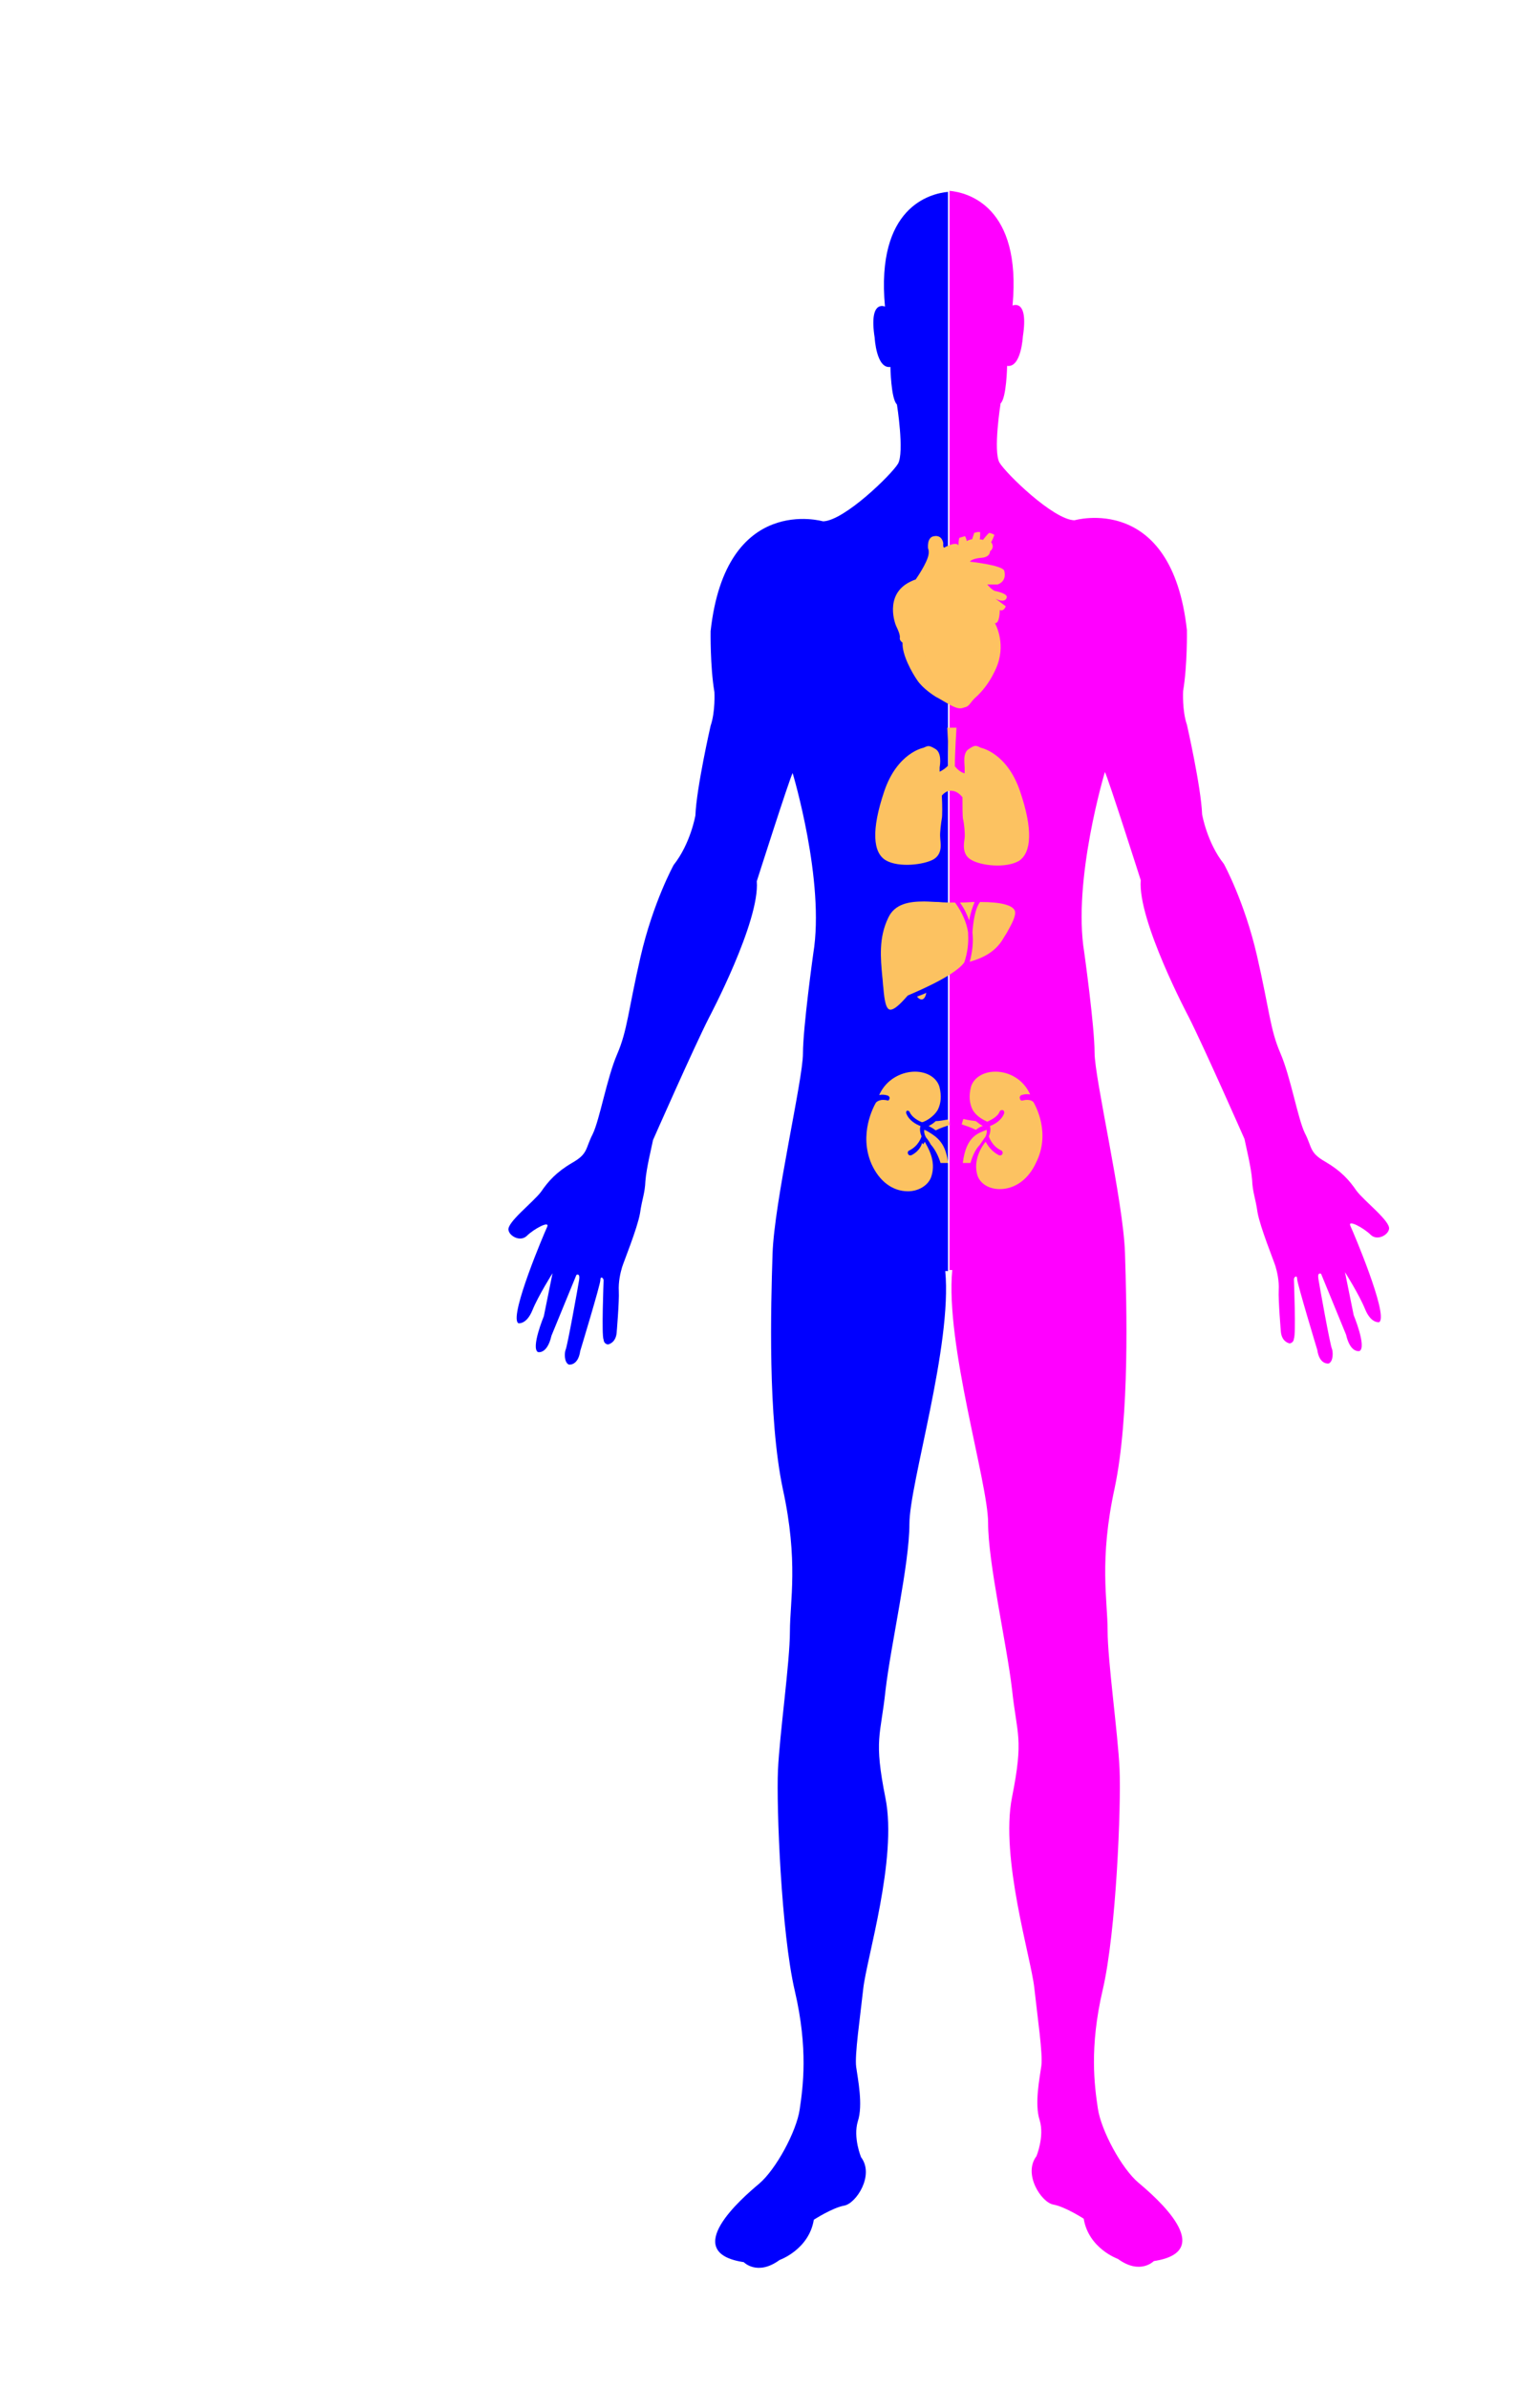 <?xml version="1.0" encoding="UTF-8" standalone="no"?>
<!-- Generator: Adobe Illustrator 19.0.0, SVG Export Plug-In . SVG Version: 6.00 Build 0)  -->

<svg
   xmlns:dc="http://purl.org/dc/elements/1.1/"
   xmlns:cc="http://creativecommons.org/ns#"
   xmlns:rdf="http://www.w3.org/1999/02/22-rdf-syntax-ns#"
   xmlns:svg="http://www.w3.org/2000/svg"
   xmlns="http://www.w3.org/2000/svg"
   xmlns:sodipodi="http://sodipodi.sourceforge.net/DTD/sodipodi-0.dtd"
   xmlns:inkscape="http://www.inkscape.org/namespaces/inkscape"
   version="1.1"
   id="Capa_1"
   x="0px"
   y="0px"
   viewBox="0 0 283.5 439.4"
   style="enable-background:new 0 0 283.5 439.4;"
   xml:space="preserve"
   inkscape:version="0.91 r13725"
   sodipodi:docname="cuerpo humano matias.svg"><defs
     id="defs46" /><sodipodi:namedview
     pagecolor="#ffffff"
     bordercolor="#666666"
     borderopacity="1"
     objecttolerance="10"
     gridtolerance="10"
     guidetolerance="10"
     inkscape:pageopacity="0"
     inkscape:pageshadow="2"
     inkscape:window-width="1366"
     inkscape:window-height="705"
     id="namedview44"
     showgrid="false"
     inkscape:zoom="3.0382741"
     inkscape:cx="184.06802"
     inkscape:cy="280.77564"
     inkscape:window-x="-8"
     inkscape:window-y="-8"
     inkscape:window-maximized="1"
     inkscape:current-layer="Capa_1" /><style
     type="text/css"
     id="style3">
	.st0{fill:#C93325;}
	.st1{fill:#B32F1F;}
	.st2{opacity:0.4;fill:#B4471F;}
	.st3{opacity:0.4;fill:#B55B1F;}
	.st4{opacity:0.4;fill:#BA841B;}
	.st5{opacity:0.4;fill:#BB9318;}
	.st6{fill:#FCC261;}
	.st7{fill:#FBC261;}
</style><path
     id="XMLID_7_-5"
     class="st1"
     d="m 99.616,219.194 c 1.3,-1.9 2.8,-3.6 5.7,-5.3 3,-1.7 2.4,-2.6 3.8,-5.3 1.3,-2.7 2.6,-10.3 4.5,-14.7 1.9,-4.4 2,-7.9 4.3,-17.9 2.3,-10 6.1,-16.9 6.1,-16.9 3.1,-3.9 4,-9.1 4,-9.1 0.2,-5.1 2.8,-16.5 2.8,-16.5 0.9,-2.6 0.7,-6.2 0.7,-6.2 -0.8,-4.7 -0.7,-11.2 -0.7,-11.2 2.8,-25.4 20.7,-20.2 20.7,-20.2 3.9,-0.1 12.6,-8.6 13.8,-10.6 1.2,-2.1 -0.2,-10.9 -0.2,-10.9 -1.1,-1 -1.2,-6.9 -1.2,-6.9 -2.6,0.4 -2.9,-5.4 -2.9,-5.4 -1.1,-7.1 1.9,-5.7 1.9,-5.7 -1.7,-18.3 8.3,-20.8 11.6,-21.1 l 0,198.5 -0.5,0 c 1.3,13.7 -6.6,39.1 -6.6,46.5 0,7.4 -3.4,22.1 -4.4,30.6 -0.9,8.5 -2.2,8.9 0,19.9 2.2,11.1 -3.5,29.5 -4.1,35 -0.6,5.5 -1.6,12.2 -1.3,14.4 0.3,2.2 1.3,7 0.3,10 -0.9,3 0.6,6.6 0.6,6.6 2.5,3.3 -0.9,8.5 -3.1,8.9 -2.2,0.4 -5.6,2.6 -5.6,2.6 -0.9,5.5 -6.3,7.4 -6.3,7.4 -4.1,3 -6.6,0.4 -6.6,0.4 -11.9,-1.8 -0.3,-11.8 2.8,-14.4 3.1,-2.6 6.9,-9.6 7.5,-13.7 0.6,-4.1 1.6,-11.1 -0.9,-21.8 -2.5,-10.7 -3.4,-33.9 -3.1,-40.6 0.3,-6.6 2.2,-19.9 2.2,-25.5 0,-5.5 1.6,-12.9 -1.3,-26.2 -2.8,-13.3 -2.2,-33.6 -1.9,-43.2 0.3,-9.6 5.6,-32.1 5.6,-36.9 0,-4.8 1.9,-18.4 1.9,-18.4 2.2,-13.3 -3.8,-33.2 -3.8,-33.2 -0.6,1.1 -6.6,19.9 -6.6,19.9 0.6,7.4 -8.8,25.1 -8.8,25.1 -2.8,5.5 -10.3,22.5 -10.3,22.5 -0.3,1.5 -1.2,5.1 -1.4,7.5 -0.1,2.4 -0.6,3.2 -1,6 -0.5,2.8 -3,8.9 -3.3,9.9 -0.3,1 -0.7,2.7 -0.6,4.4 0.1,1.8 -0.4,7.7 -0.4,7.7 -0.2,1.9 -1.6,2.1 -1.6,2.1 -0.8,-0.1 -0.8,-0.9 -0.8,-0.9 -0.4,-0.7 0,-10.6 0,-10.9 0,-0.4 -0.6,-0.9 -0.6,0 0,0.8 -3.7,13 -3.7,13 -0.4,2.8 -2.1,2.5 -2.1,2.5 -0.9,-0.4 -0.8,-2.2 -0.6,-2.7 0.3,-0.5 2.3,-11.6 2.5,-12.9 0.2,-1.3 -0.5,-0.9 -0.5,-0.9 l -4.6,11.2 c -0.8,3.5 -2.5,3 -2.5,3 -1.3,-0.8 1.1,-6.6 1.1,-6.6 l 1.6,-7.9 c 0,0 -2.6,4.1 -3.7,6.8 -1.1,2.7 -2.6,2.4 -2.6,2.4 0,0 0,0 -0.1,-0.1 -1.4,-1.7 4.8,-16.3 5.4,-17.6 0.6,-1.3 -2.5,0.4 -3.7,1.6 -1.2,1.2 -3.2,0.1 -3.4,-1 -0.4,-1.4 4.6,-5.2 6,-7.1 z"
     style="fill:#0000ff"
     inkscape:connector-curvature="0" /><path
     id="XMLID_7_"
     class="st1"
     d="m 249.7,219 c -1.3,-1.9 -2.8,-3.6 -5.7,-5.3 -3,-1.7 -2.4,-2.6 -3.8,-5.3 -1.3,-2.7 -2.6,-10.3 -4.5,-14.7 -1.9,-4.4 -2,-7.9 -4.3,-17.9 -2.3,-10 -6.1,-16.9 -6.1,-16.9 -3.1,-3.9 -4,-9.1 -4,-9.1 -0.2,-5.1 -2.8,-16.5 -2.8,-16.5 -0.9,-2.6 -0.7,-6.2 -0.7,-6.2 0.8,-4.7 0.7,-11.2 0.7,-11.2 -2.8,-25.4 -20.7,-20.2 -20.7,-20.2 -3.9,-0.1 -12.6,-8.6 -13.8,-10.6 -1.2,-2.1 0.2,-10.9 0.2,-10.9 1.1,-1 1.2,-6.9 1.2,-6.9 2.6,0.4 2.9,-5.4 2.9,-5.4 1.1,-7.1 -1.9,-5.7 -1.9,-5.7 1.7,-18.3 -8.3,-20.8 -11.6,-21.1 l 0,198.5 0.5,0 c -1.3,13.7 6.6,39.1 6.6,46.5 0,7.4 3.4,22.1 4.4,30.6 0.9,8.5 2.2,8.9 0,19.9 -2.2,11.1 3.5,29.5 4.1,35 0.6,5.5 1.6,12.2 1.3,14.4 -0.3,2.2 -1.3,7 -0.3,10 0.9,3 -0.6,6.6 -0.6,6.6 -2.5,3.3 0.9,8.5 3.1,8.9 2.2,0.4 5.6,2.6 5.6,2.6 0.9,5.5 6.3,7.4 6.3,7.4 4.1,3 6.6,0.4 6.6,0.4 11.9,-1.8 0.3,-11.8 -2.8,-14.4 -3.1,-2.6 -6.9,-9.6 -7.5,-13.7 -0.6,-4.1 -1.6,-11.1 0.9,-21.8 2.5,-10.7 3.4,-33.9 3.1,-40.6 -0.3,-6.6 -2.2,-19.9 -2.2,-25.5 0,-5.5 -1.6,-12.9 1.3,-26.2 2.8,-13.3 2.2,-33.6 1.9,-43.2 -0.3,-9.6 -5.6,-32.1 -5.6,-36.9 0,-4.8 -1.9,-18.4 -1.9,-18.4 -2.2,-13.3 3.8,-33.2 3.8,-33.2 0.6,1.1 6.6,19.9 6.6,19.9 -0.6,7.4 8.8,25.1 8.8,25.1 2.8,5.5 10.3,22.5 10.3,22.5 0.3,1.5 1.2,5.1 1.4,7.5 0.1,2.4 0.6,3.2 1,6 0.5,2.8 3,8.9 3.3,9.9 0.3,1 0.7,2.7 0.6,4.4 -0.1,1.8 0.4,7.7 0.4,7.7 0.2,1.9 1.6,2.1 1.6,2.1 0.8,-0.1 0.8,-0.9 0.8,-0.9 0.4,-0.7 0,-10.6 0,-10.9 0,-0.4 0.6,-0.9 0.6,0 0,0.8 3.7,13 3.7,13 0.4,2.8 2.1,2.5 2.1,2.5 0.9,-0.4 0.8,-2.2 0.6,-2.7 -0.3,-0.5 -2.3,-11.6 -2.5,-12.9 -0.2,-1.3 0.5,-0.9 0.5,-0.9 l 4.6,11.2 c 0.8,3.5 2.5,3 2.5,3 1.3,-0.8 -1.1,-6.6 -1.1,-6.6 l -1.6,-7.9 c 0,0 2.6,4.1 3.7,6.8 1.1,2.7 2.6,2.4 2.6,2.4 0,0 0,0 0.1,-0.1 1.4,-1.7 -4.8,-16.3 -5.4,-17.6 -0.6,-1.3 2.5,0.4 3.7,1.6 1.2,1.2 3.2,0.1 3.4,-1 0.4,-1.4 -4.6,-5.2 -6,-7.1 z"
     style="fill:#ff00ff"
     inkscape:connector-curvature="0" /><g
     id="corazon"
     inkscape:label="#corazon"
     transform="translate(109.85,7.913)"
     style="fill:#fec261;fill-opacity:1"
     onmouseover="Salud Publica: 167. Salud "
     onclick="Salud Publica: 167. Salud "
     onmouseout="Salud Publica: 167. Salud "
     onmousemove="Salud Publica: 167. Salud "
     onfocusin="Salud Publica: 167. Salud "><path
       id="XMLID_21_"
       class="st6"
       d="m 56.3,110.3 c 0,0 -0.6,-0.4 -0.5,-0.9 0.1,-0.5 -0.4,-1.6 -0.6,-2 -0.2,-0.3 -2.4,-5.9 2.5,-8.3 0,0 0.8,-0.4 1,-0.4 0,0 2.2,-3.1 2.4,-4.7 0,0 0.1,-0.7 -0.1,-1 0,0 -0.3,-2.2 1.2,-2.3 0,0 1.3,-0.3 1.6,1.3 0,0 -0.1,0.9 0.2,0.8 0,0 2.1,-1.2 2.6,-0.4 0,0 0,-1.3 0.2,-1.4 l 1,-0.3 c 0,0 0.3,0.5 0.3,0.9 0,0 0.9,-0.4 1,-0.3 l 0.4,-1.2 c 0,0 0.9,-0.3 1.1,-0.1 0,0 0,1.1 -0.1,1.3 0,0 0.5,0 0.6,0.1 0,0 1,-1.3 1.2,-1.3 0,0 0.8,0.2 0.9,0.4 0,0 -0.4,1.1 -0.6,1.3 0,0 0.8,0.9 -0.2,1.7 0,0 0.1,1.1 -1.7,1.2 0,0 -1.6,0.1 -2,0.7 0,0 5.7,0.6 6.3,1.6 0,0 0.7,1.9 -1.2,2.6 l -1.9,0 c 0,0 0.9,1.1 1.5,1.2 0,0 2.1,0.4 2.1,1.1 0,0 -0.1,1.3 -2.1,0.3 l 1.9,1.4 c 0,0 -0.3,1 -1.1,0.7 0,0 0,2.6 -0.9,2.4 0,0 2,3.4 0.5,7.6 0,0 -1.2,3.6 -4.2,6.2 0,0 -0.4,0.4 -0.7,0.8 -0.3,0.4 -0.6,0.8 -1.2,0.9 -0.5,0.2 -1,0.3 -1.9,-0.1 -1,-0.4 -2.8,-1.6 -3.3,-1.8 C 62,120 60,118.7 59,117.2 c -0.9,-1.3 -2.8,-4.6 -2.7,-6.9 z"
       inkscape:connector-curvature="0"
       style="fill:#fec261;fill-opacity:1" /><path
       id="XMLID_20_"
       class="st6"
       d="m 64.7,118.5 c -0.5,-0.5 -0.6,-0.9 -0.5,-2.1 0.1,-0.6 0,-0.6 -0.3,-0.8 -0.2,-0.2 -0.5,-0.4 -0.8,-1.1 -0.3,-0.8 -0.5,-1.3 -0.5,-1.8 0,-0.5 0.1,-1 0.4,-1.6 0.2,-0.4 0.3,-0.7 0.5,-1.1 0.4,-0.8 0.8,-1.6 1.1,-2.4 0.4,-1.2 3,-3.1 3.1,-3.2 l 0.2,0.3 c 0,0 -2.7,1.9 -3,3 -0.3,0.8 -0.7,1.7 -1.1,2.5 -0.2,0.3 -0.4,0.7 -0.5,1.1 -0.5,1.1 -0.5,1.8 0.1,3.1 0.3,0.6 0.5,0.8 0.7,1 0.3,0.2 0.5,0.4 0.4,1.1 -0.1,1.2 0,1.4 0.4,1.8 l -0.2,0.2 z"
       inkscape:connector-curvature="0"
       style="fill:#fec261;fill-opacity:1" /><path
       id="XMLID_19_"
       class="st6"
       d="m 65,111.8 -0.3,0 c 0,-0.1 0.1,-0.2 0.1,-0.3 0.1,-0.1 0.1,-0.1 0.1,-0.2 0,-0.1 -0.1,-0.4 -0.3,-0.7 -0.7,-1.2 -0.2,-2.4 -0.2,-2.5 l 0.3,0.1 -0.1,-0.1 0.1,0.1 c 0,0 -0.5,1.2 0.2,2.2 0.4,0.8 0.4,1.1 0.1,1.4 0,0 0,0 0,0 z"
       inkscape:connector-curvature="0"
       style="fill:#fec261;fill-opacity:1" /><path
       id="XMLID_18_"
       class="st6"
       d="m 65.3,115.2 c -0.1,-0.6 -0.3,-0.8 -1,-1.4 -0.1,-0.1 -0.3,-0.3 -0.5,-0.4 -1.1,-1 -0.5,-3 -0.5,-3.1 l 0.3,0.1 c 0,0 -0.6,1.8 0.4,2.7 0.2,0.2 0.3,0.3 0.5,0.4 0.7,0.6 0.9,0.8 1.1,1.6 l -0.3,0.1 z"
       inkscape:connector-curvature="0"
       style="fill:#fec261;fill-opacity:1" /><path
       id="XMLID_17_"
       class="st6"
       d="m 59.7,114.6 c -0.3,-0.7 -0.3,-1 0.2,-2.1 0.2,-0.5 0.2,-0.6 0,-0.9 -0.2,-0.2 -0.4,-0.6 -0.4,-1.3 -0.1,-0.8 -0.1,-1.4 0,-1.9 0.1,-0.5 0.4,-0.9 0.8,-1.4 0.3,-0.3 0.5,-0.6 0.8,-0.8 0.6,-0.6 1.2,-1.2 1.7,-1.9 0.7,-1 3.8,-1.9 3.9,-2 l 0.1,0.3 c 0,0 -3.1,0.9 -3.8,1.9 -0.5,0.7 -1.1,1.3 -1.8,2 -0.3,0.3 -0.5,0.5 -0.8,0.8 -0.8,0.9 -1,1.5 -0.8,3 0.1,0.6 0.3,0.9 0.4,1.2 0.2,0.3 0.3,0.6 0,1.2 -0.5,1.1 -0.4,1.3 -0.2,1.9 l -0.1,0 z"
       inkscape:connector-curvature="0"
       style="fill:#fec261;fill-opacity:1" /><path
       id="XMLID_16_"
       class="st6"
       d="m 61.4,108.8 -0.3,-0.2 c 0.1,-0.1 0.2,-0.2 0.2,-0.2 0.1,0 0.1,0 0.1,-0.1 0,-0.1 0,-0.4 -0.1,-0.8 -0.3,-1.4 0.6,-2.3 0.7,-2.4 l 0.2,0.2 -0.1,-0.1 0.1,0.1 c 0,0 -0.8,0.9 -0.6,2.1 0.3,1 0.2,1.2 -0.2,1.4 0.1,0 0,0 0,0 z"
       inkscape:connector-curvature="0"
       style="fill:#fec261;fill-opacity:1" /><path
       id="XMLID_15_"
       class="st6"
       d="m 61.9,112 -0.3,0 c 0,-0.7 -0.2,-0.8 -0.7,-1.6 -0.1,-0.1 -0.2,-0.3 -0.4,-0.5 -0.9,-1.2 0,-3 0.1,-3.1 l 0.3,0.2 -0.1,-0.1 0.1,0.1 c 0,0 -0.9,1.7 -0.1,2.8 0.1,0.2 0.3,0.4 0.4,0.5 0.4,0.7 0.7,0.9 0.7,1.7 z"
       inkscape:connector-curvature="0"
       style="fill:#fec261;fill-opacity:1" /><path
       id="XMLID_14_"
       class="st6"
       d="m 67.9,113.8 -0.3,-0.1 c 0.2,-0.4 0.3,-0.5 0.6,-0.9 0.2,-0.2 0.4,-0.4 0.7,-0.8 0.6,-0.7 0.6,-1.1 0.6,-1.9 0,-0.3 0,-0.5 0,-0.9 0,-1.6 1.8,-3.1 1.9,-3.1 l 0.2,0.3 c 0,0 -1.8,1.5 -1.8,2.9 0,0.3 0,0.6 0,0.9 0,0.8 0.1,1.3 -0.6,2.2 -0.3,0.4 -0.6,0.6 -0.7,0.8 -0.4,0.2 -0.5,0.3 -0.6,0.6 z"
       inkscape:connector-curvature="0"
       style="fill:#fec261;fill-opacity:1" /><path
       id="XMLID_13_"
       class="st6"
       d="m 71,112.9 -0.3,0 c 0,-0.1 0,-0.2 0.1,-0.3 0.1,-0.3 0.1,-0.4 -0.6,-1.3 -1,-1.2 -0.7,-2.3 -0.7,-2.4 l 0.3,0.1 c 0,0 -0.2,1.1 0.6,2.1 0.7,0.9 0.8,1.1 0.6,1.5 0,0.1 0,0.2 0,0.3 z"
       inkscape:connector-curvature="0"
       style="fill:#fec261;fill-opacity:1" /><path
       id="XMLID_12_"
       class="st6"
       d="m 66.5,113.8 c 0,-0.6 0.2,-1 0.5,-1.4 0.1,-0.2 0.2,-0.4 0.3,-0.6 0.2,-0.4 0.5,-0.6 0.8,-0.8 0.3,-0.2 0.5,-0.3 0.7,-0.7 0.3,-0.8 0.9,-2 0.9,-2 l 0.3,0.1 c 0,0 -0.6,1.2 -0.9,2 -0.2,0.5 -0.5,0.7 -0.8,0.8 -0.3,0.2 -0.5,0.3 -0.7,0.7 -0.1,0.2 -0.2,0.4 -0.3,0.6 -0.2,0.4 -0.4,0.8 -0.4,1.3 l -0.4,0 z"
       inkscape:connector-curvature="0"
       style="fill:#fec261;fill-opacity:1" /><path
       id="XMLID_11_"
       class="st6"
       d="m 60.5,109.8 c 0,0 0.6,1.3 0.4,2 -0.3,0.8 -0.6,1.5 -0.3,2.3"
       inkscape:connector-curvature="0"
       style="fill:#fec261;fill-opacity:1" /></g><path
     id="pulmones"
     class="st6"
     d="m 187.781,145.549 c -2.4,-7.1 -7.2,-8 -7.2,-8 -1,-0.5 -1.1,-0.5 -2.2,0.2 -1.2,0.7 -0.8,2.7 -0.8,3.4 0,0.2 0,0.6 0,1.1 -0.8,-0.2 -1.4,-0.8 -1.8,-1.3 0,-2.6 0.3,-7.1 0.3,-7.1 l -1.7,0 c 0,0 0.3,4.2 0.2,6.9 -0.4,0.5 -1,0.9 -1.6,1.2 0,-0.4 0,-0.6 0,-0.8 0.1,-0.6 0.4,-2.7 -0.8,-3.4 -1.2,-0.7 -1.3,-0.6 -2.2,-0.2 0,0 -4.8,0.9 -7.2,8 -2.4,7.1 -2.1,11.3 0.3,12.7 2.4,1.4 7.1,0.8 8.8,-0.2 1.8,-1.1 1.2,-3.2 1.2,-4 -0.1,-0.8 0.2,-2.9 0.3,-3.5 0.1,-0.4 0.1,-2.6 0,-4.2 0.8,-1 1.7,-0.9 1.7,-0.9 1,0 1.7,0.7 2.1,1.2 0,1.6 0,3.5 0.1,4 0.2,0.7 0.4,2.7 0.3,3.5 -0.1,0.8 -0.6,3 1.2,4 1.8,1.1 6.4,1.6 8.8,0.2 2.3,-1.5 2.6,-5.8 0.2,-12.8 z"
     inkscape:connector-curvature="0"
     style="fill:#fcc261" /><g
     id="higado"
     transform="translate(108.919,-31.186)"
     style="fill:#fcc261;fill-opacity:1"><g
       id="XMLID_25_"
       style="fill:#fcc261;fill-opacity:1"><path
         id="XMLID_29_"
         class="st6"
         d="m 59.9,214.5 c 0.3,0.4 0.7,0.6 1,0.5 0.3,-0.1 0.6,-0.5 0.7,-1.2 -0.6,0.3 -1.2,0.5 -1.7,0.7 z"
         inkscape:connector-curvature="0"
         style="fill:#fcc261;fill-opacity:1" /><path
         id="XMLID_28_"
         class="st6"
         d="m 75.9,203.6 c 0.2,-0.3 0.3,-0.5 0.5,-0.8 0.9,-1.6 1.8,-3.2 1.5,-4.1 -0.4,-1 -2.5,-1.6 -6.3,-1.6 0,0 -0.1,0 -0.1,0 -1,1.3 -1.3,4.1 -1.4,5.6 0.2,1.7 0,3.5 -0.5,5.4 1.2,-0.4 4.5,-1.2 6.3,-4.5 z"
         inkscape:connector-curvature="0"
         style="fill:#fcc261;fill-opacity:1" /><path
         id="XMLID_27_"
         class="st6"
         d="m 68,197.2 c -0.1,0 -0.1,0 -0.2,0 0.8,1.1 1.3,2.2 1.7,3.3 0.2,-1.3 0.6,-2.4 1,-3.4 -0.7,0 -1.6,0.1 -2.5,0.1 z"
         inkscape:connector-curvature="0"
         style="fill:#fcc261;fill-opacity:1" /><path
         id="XMLID_26_"
         class="st6"
         d="m 68.6,208.2 c 0.6,-1.8 0.8,-3.5 0.7,-5.2 0,-0.1 0,-0.2 0,-0.2 0,0 0,0 0,-0.1 -0.3,-1.9 -1.1,-3.7 -2.4,-5.5 -0.1,0 -0.1,0 -0.2,0 -0.9,0 -1.9,0 -2.8,-0.1 -0.9,0 -1.8,-0.1 -2.7,-0.1 -2.7,0 -5.4,0.4 -6.6,3 -1.8,3.7 -1.4,7.5 -1.1,10.8 0.1,0.7 0.1,1.4 0.2,2.1 0.2,2.4 0.5,4 1.3,4 0.7,0 1.7,-0.9 3.1,-2.5 0,0 0.1,-0.1 0.1,-0.1 0.1,-0.1 8.5,-3.4 10.4,-6.1 z"
         inkscape:connector-curvature="0"
         style="fill:#fcc261;fill-opacity:1" /></g></g><g
     id="rinones"
     transform="translate(111.246,-46.081)"
     style="fill:#fcc261;fill-opacity:1"><g
       id="XMLID_31_"
       style="fill:#fcc261;fill-opacity:1"><g
         id="XMLID_32_"
         style="fill:#fcc261;fill-opacity:1"><path
           id="XMLID_40_"
           class="st7"
           d="m 61,252.3 c -0.4,0.4 -0.9,0.7 -1.3,0.9 0.4,0.2 0.8,0.4 1.3,0.8 1,-0.5 2,-0.8 2.6,-1 -0.1,-0.4 -0.2,-0.8 -0.3,-1 -0.8,0.1 -1.6,0.3 -2.3,0.3 z"
           inkscape:connector-curvature="0"
           style="fill:#fcc261;fill-opacity:1" /><path
           id="XMLID_38_"
           class="st7"
           d="m 60.2,262.5 c -0.5,1.5 -2.1,2.6 -4.1,2.6 l 0,0 c -2.8,0 -5.3,-1.9 -6.7,-5 -2.4,-5.5 0.4,-10.6 0.8,-11.3 0.2,-0.2 0.7,-0.6 2,-0.3 0.2,0.1 0.5,-0.1 0.5,-0.4 0.1,-0.3 -0.1,-0.5 -0.3,-0.6 -0.7,-0.2 -1.2,-0.2 -1.6,-0.1 1.3,-2.9 4,-4.2 6.4,-4.2 2.2,0 4,1.1 4.5,2.8 0.4,1.6 0.3,3 -0.3,4.2 -0.8,1.4 -2.3,2 -2.7,2.2 -0.6,-0.2 -1.9,-0.9 -2.3,-1.9 -0.1,-0.2 -0.4,-0.3 -0.6,-0.2 -0.2,0.1 -0.3,0.4 -0.2,0.6 0.5,1.3 1.8,2 2.6,2.3 -0.2,0.7 0,1.4 0.2,1.9 0,0 -0.5,1.8 -2.3,2.6 -0.2,0.1 -0.3,0.4 -0.2,0.6 0.1,0.2 0.2,0.3 0.4,0.3 0.1,0 0.1,0 0.2,0 1.4,-0.6 2.1,-1.8 2.5,-2.5 0.4,0.8 2.2,3.4 1.2,6.4 z"
           inkscape:connector-curvature="0"
           style="fill:#fcc261;fill-opacity:1" /><path
           id="XMLID_37_"
           class="st7"
           d="m 60.2,254.6 c -0.5,-0.3 -0.9,-0.6 -1.3,-0.7 -0.1,0.7 0.3,1.4 0.4,1.5 0.1,0.1 0.5,0.6 0.8,1.2 0.9,1 1.5,2.4 1.8,3.4 l 1.4,0 c -0.4,-3 -1.4,-4.3 -3.1,-5.4 z"
           inkscape:connector-curvature="0"
           style="fill:#fcc261;fill-opacity:1" /><path
           id="XMLID_36_"
           class="st7"
           d="m 56.3,258.7 c -0.1,0 -0.1,0 -0.2,0 -0.2,0 -0.3,-0.1 -0.4,-0.3 -0.1,-0.2 0,-0.5 0.2,-0.6 1.7,-0.8 2.2,-2.5 2.3,-2.6 -0.2,-0.5 -0.4,-1.2 -0.2,-1.9 -0.7,-0.3 -2.1,-1 -2.6,-2.3 -0.1,-0.2 0,-0.5 0.2,-0.6 0.2,-0.1 0.5,0 0.6,0.2 0.4,1 1.7,1.7 2.3,1.9 0.4,-0.1 1.9,-0.7 2.7,-2.2 0.6,-1.1 0.7,-2.5 0.3,-4.2 -0.5,-1.7 -2.2,-2.8 -4.5,-2.8 -2.4,0 -5.1,1.3 -6.4,4.2 0.4,-0.1 1,-0.1 1.6,0.1 0.2,0.1 0.4,0.3 0.3,0.6 -0.1,0.3 -0.3,0.4 -0.5,0.4 -1.2,-0.3 -1.7,0 -2,0.3 -0.4,0.7 -3.2,5.8 -0.8,11.3 1.4,3.1 3.8,5 6.7,5 l 0,0 c 2,0 3.6,-1.1 4.1,-2.6 0.9,-3 -0.9,-5.6 -1.5,-6.3 -0.1,0.6 -0.8,1.8 -2.2,2.4 z"
           inkscape:connector-curvature="0"
           style="fill:#fcc261;fill-opacity:1" /><path
           id="XMLID_35_"
           class="st7"
           d="m 69.7,253.2 c -0.4,-0.2 -0.8,-0.5 -1.3,-0.9 -0.8,-0.1 -1.5,-0.2 -2.3,-0.4 -0.1,0.3 -0.2,0.6 -0.3,1 0.6,0.2 1.6,0.5 2.6,1 0.4,-0.3 0.8,-0.6 1.3,-0.7 z"
           inkscape:connector-curvature="0"
           style="fill:#fcc261;fill-opacity:1" /><path
           id="XMLID_34_"
           class="st7"
           d="m 70,255.4 c 0.1,-0.1 0.5,-0.7 0.4,-1.5 -1.5,0.6 -3.8,1.1 -4.4,6.1 l 1.4,0 c 0.3,-1 0.8,-2.4 1.7,-3.3 0.5,-0.7 0.8,-1.2 0.9,-1.3 z"
           inkscape:connector-curvature="0"
           style="fill:#fcc261;fill-opacity:1" /><path
           id="XMLID_33_"
           class="st7"
           d="m 79,248.8 c -0.2,-0.2 -0.7,-0.6 -2,-0.3 -0.2,0.1 -0.5,-0.1 -0.5,-0.4 -0.1,-0.3 0.1,-0.5 0.3,-0.6 0.7,-0.2 1.2,-0.2 1.6,-0.1 -1.3,-2.9 -4,-4.2 -6.4,-4.2 -2.2,0 -4,1.1 -4.5,2.8 -0.4,1.6 -0.3,3 0.3,4.2 0.8,1.4 2.3,2 2.7,2.2 0.4,-0.2 1.9,-0.8 2.3,-1.9 0.1,-0.2 0.4,-0.3 0.6,-0.2 0.2,0.1 0.3,0.4 0.2,0.6 -0.5,1.3 -1.8,2 -2.6,2.3 0.2,0.7 0,1.4 -0.2,1.9 0,0 0,0 0,0 0,0 0.5,1.8 2.3,2.6 0.2,0.1 0.3,0.4 0.2,0.6 -0.1,0.2 -0.2,0.3 -0.4,0.3 -0.1,0 -0.1,0 -0.2,0 -1.4,-0.7 -2.1,-1.8 -2.5,-2.5 -0.6,0.7 -2.4,3.3 -1.5,6.2 0.5,1.5 2.1,2.5 4.1,2.5 2.8,0 5.3,-1.8 6.7,-4.9 2.7,-5.4 -0.1,-10.4 -0.5,-11.1 z"
           inkscape:connector-curvature="0"
           style="fill:#fcc261;fill-opacity:1" /></g></g></g></svg>